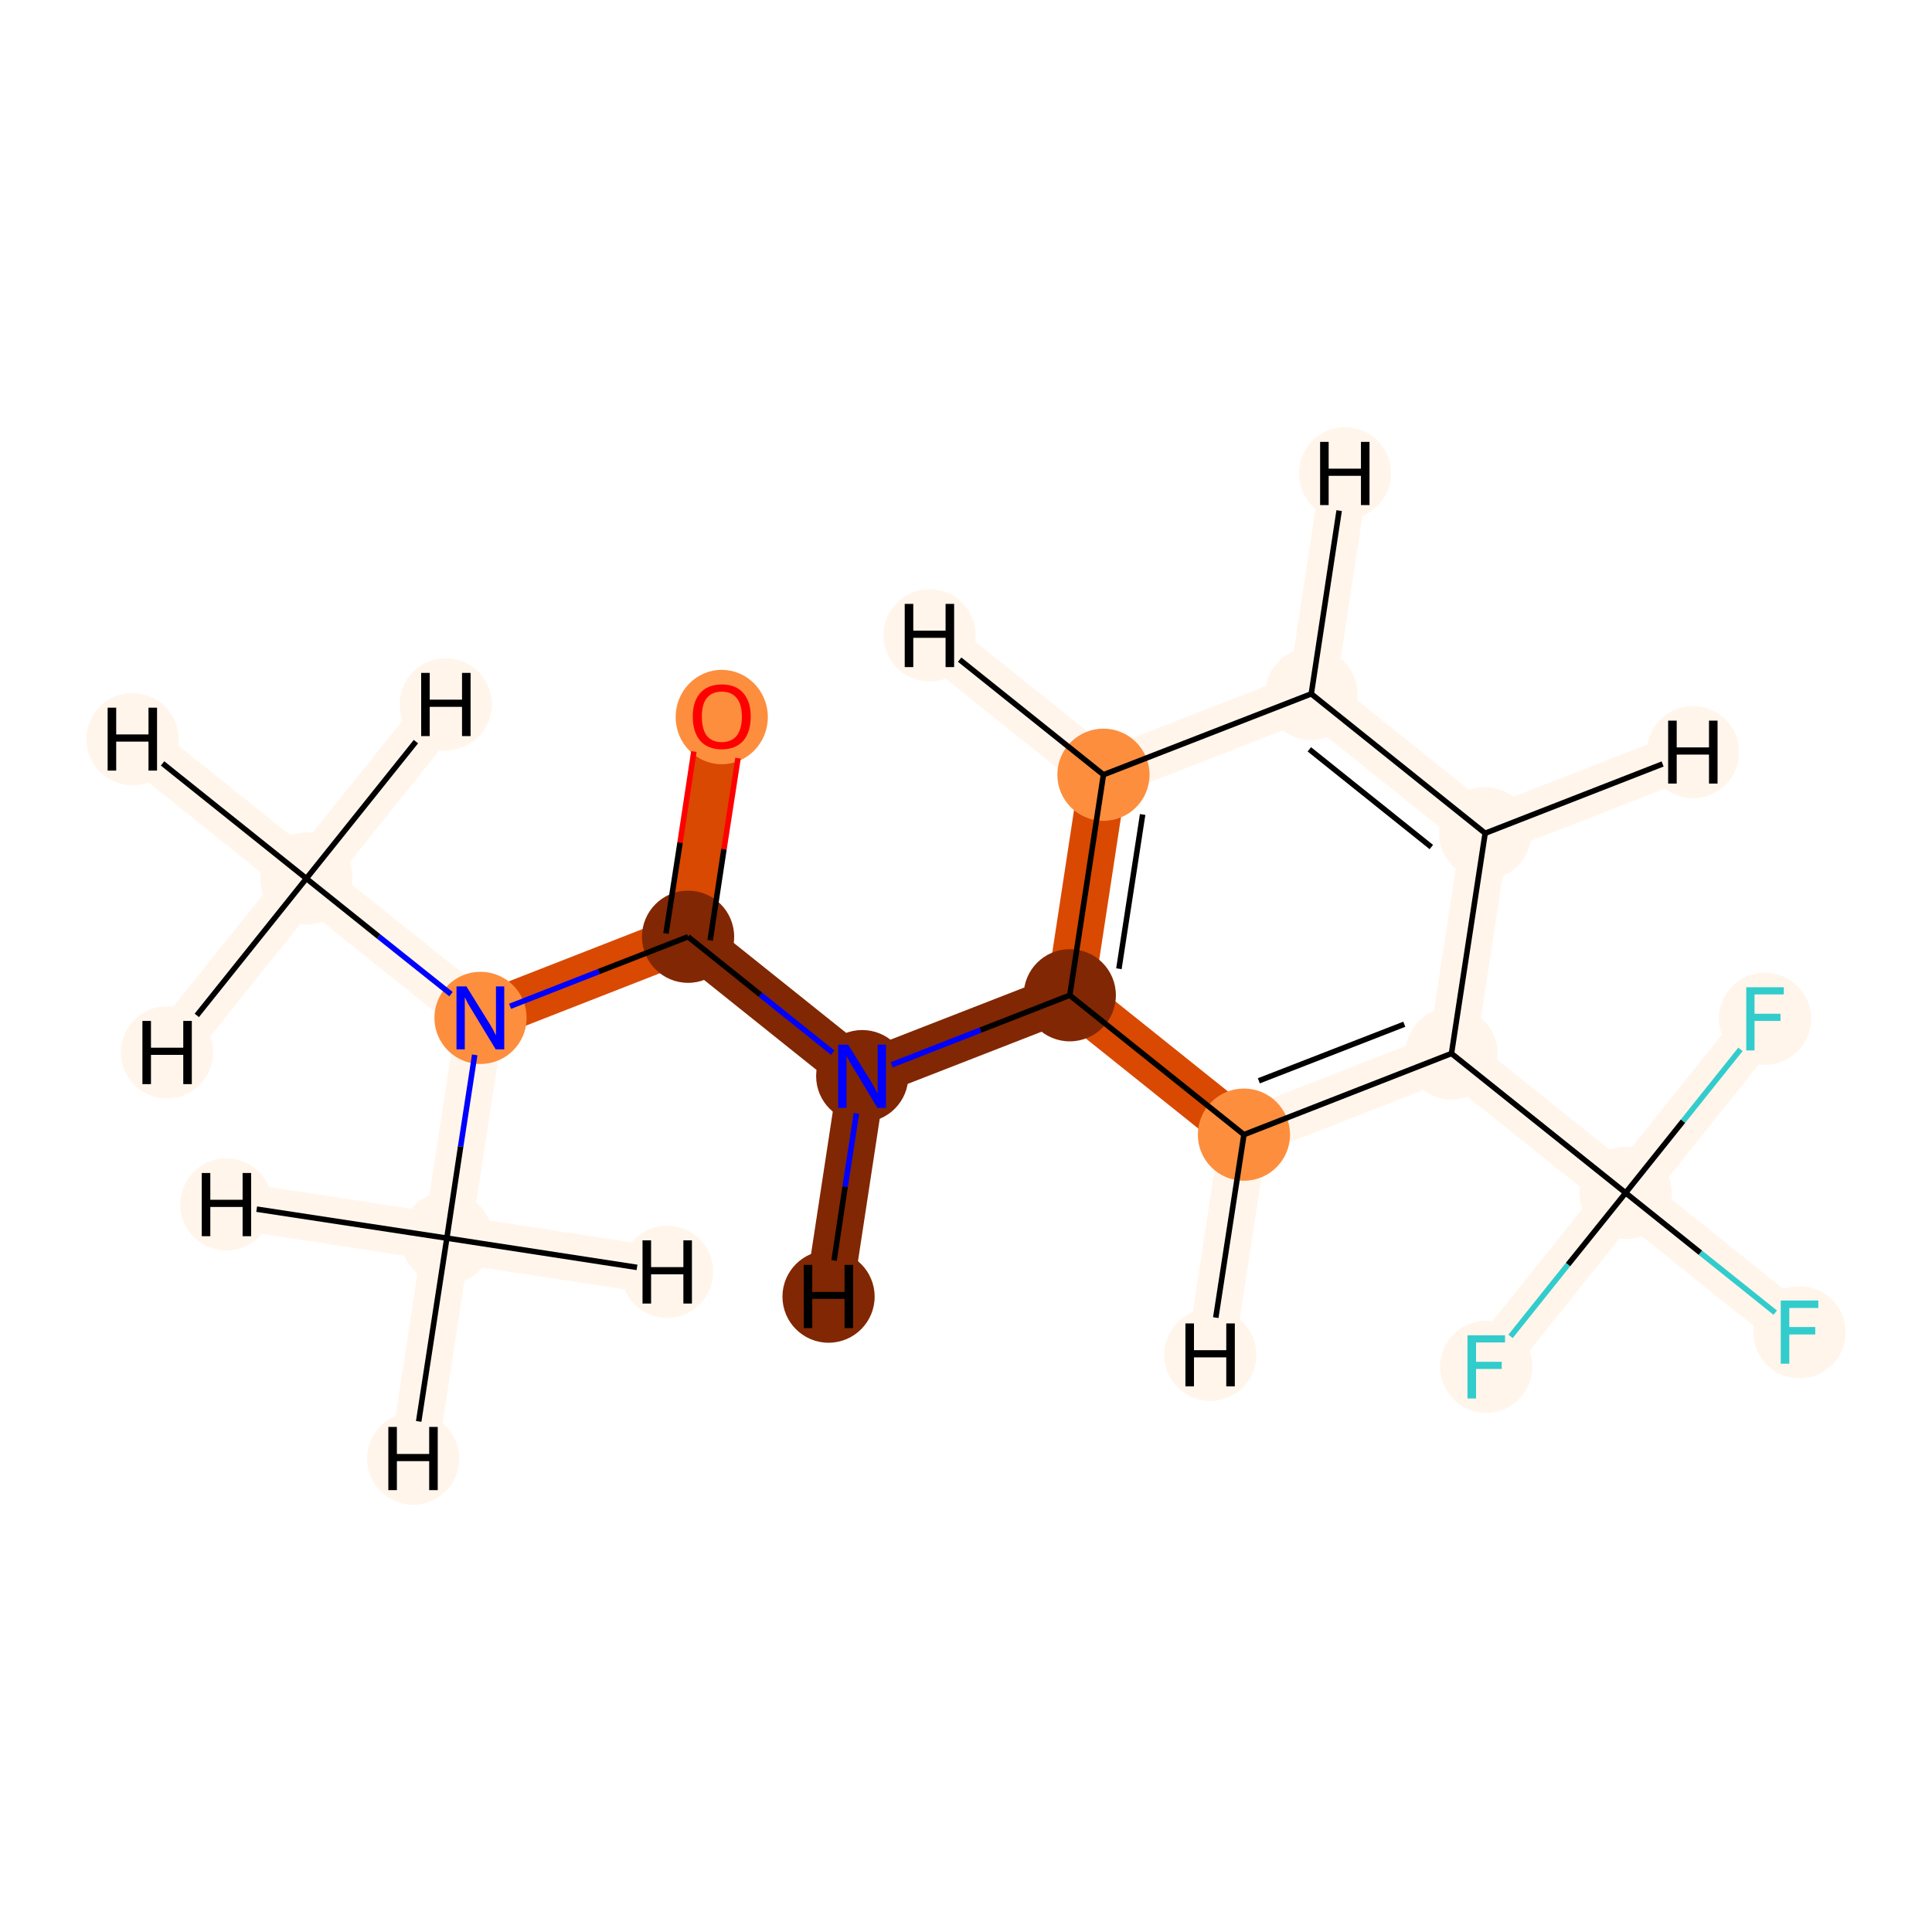 <?xml version='1.0' encoding='iso-8859-1'?>
<svg version='1.1' baseProfile='full'
              xmlns='http://www.w3.org/2000/svg'
                      xmlns:rdkit='http://www.rdkit.org/xml'
                      xmlns:xlink='http://www.w3.org/1999/xlink'
                  xml:space='preserve'
width='700px' height='700px' viewBox='0 0 700 700'>
<!-- END OF HEADER -->
<rect style='opacity:1.0;fill:#FFFFFF;stroke:none' width='700.0' height='700.0' x='0.0' y='0.0'> </rect>
<path d='M 261.5,259.6 L 249.3,339.4' style='fill:none;fill-rule:evenodd;stroke:#D94901;stroke-width:17.2px;stroke-linecap:butt;stroke-linejoin:miter;stroke-opacity:1' />
<path d='M 249.3,339.4 L 174.1,368.8' style='fill:none;fill-rule:evenodd;stroke:#D94901;stroke-width:17.2px;stroke-linecap:butt;stroke-linejoin:miter;stroke-opacity:1' />
<path d='M 249.3,339.4 L 312.4,389.9' style='fill:none;fill-rule:evenodd;stroke:#812703;stroke-width:17.2px;stroke-linecap:butt;stroke-linejoin:miter;stroke-opacity:1' />
<path d='M 174.1,368.8 L 111.0,318.3' style='fill:none;fill-rule:evenodd;stroke:#FFF5EB;stroke-width:17.2px;stroke-linecap:butt;stroke-linejoin:miter;stroke-opacity:1' />
<path d='M 174.1,368.8 L 161.9,448.6' style='fill:none;fill-rule:evenodd;stroke:#FFF5EB;stroke-width:17.2px;stroke-linecap:butt;stroke-linejoin:miter;stroke-opacity:1' />
<path d='M 111.0,318.3 L 48.0,267.8' style='fill:none;fill-rule:evenodd;stroke:#FFF5EB;stroke-width:17.2px;stroke-linecap:butt;stroke-linejoin:miter;stroke-opacity:1' />
<path d='M 111.0,318.3 L 60.5,381.3' style='fill:none;fill-rule:evenodd;stroke:#FFF5EB;stroke-width:17.2px;stroke-linecap:butt;stroke-linejoin:miter;stroke-opacity:1' />
<path d='M 111.0,318.3 L 161.5,255.2' style='fill:none;fill-rule:evenodd;stroke:#FFF5EB;stroke-width:17.2px;stroke-linecap:butt;stroke-linejoin:miter;stroke-opacity:1' />
<path d='M 161.9,448.6 L 149.7,528.5' style='fill:none;fill-rule:evenodd;stroke:#FFF5EB;stroke-width:17.2px;stroke-linecap:butt;stroke-linejoin:miter;stroke-opacity:1' />
<path d='M 161.9,448.6 L 82.0,436.4' style='fill:none;fill-rule:evenodd;stroke:#FFF5EB;stroke-width:17.2px;stroke-linecap:butt;stroke-linejoin:miter;stroke-opacity:1' />
<path d='M 161.9,448.6 L 241.7,460.8' style='fill:none;fill-rule:evenodd;stroke:#FFF5EB;stroke-width:17.2px;stroke-linecap:butt;stroke-linejoin:miter;stroke-opacity:1' />
<path d='M 312.4,389.9 L 387.6,360.6' style='fill:none;fill-rule:evenodd;stroke:#812703;stroke-width:17.2px;stroke-linecap:butt;stroke-linejoin:miter;stroke-opacity:1' />
<path d='M 312.4,389.9 L 300.2,469.8' style='fill:none;fill-rule:evenodd;stroke:#812703;stroke-width:17.2px;stroke-linecap:butt;stroke-linejoin:miter;stroke-opacity:1' />
<path d='M 387.6,360.6 L 399.8,280.7' style='fill:none;fill-rule:evenodd;stroke:#D94901;stroke-width:17.2px;stroke-linecap:butt;stroke-linejoin:miter;stroke-opacity:1' />
<path d='M 387.6,360.6 L 450.7,411.1' style='fill:none;fill-rule:evenodd;stroke:#D94901;stroke-width:17.2px;stroke-linecap:butt;stroke-linejoin:miter;stroke-opacity:1' />
<path d='M 399.8,280.7 L 475.1,251.4' style='fill:none;fill-rule:evenodd;stroke:#FFF5EB;stroke-width:17.2px;stroke-linecap:butt;stroke-linejoin:miter;stroke-opacity:1' />
<path d='M 399.8,280.7 L 336.8,230.2' style='fill:none;fill-rule:evenodd;stroke:#FFF5EB;stroke-width:17.2px;stroke-linecap:butt;stroke-linejoin:miter;stroke-opacity:1' />
<path d='M 475.1,251.4 L 538.1,301.9' style='fill:none;fill-rule:evenodd;stroke:#FFF5EB;stroke-width:17.2px;stroke-linecap:butt;stroke-linejoin:miter;stroke-opacity:1' />
<path d='M 475.1,251.4 L 487.3,171.5' style='fill:none;fill-rule:evenodd;stroke:#FFF5EB;stroke-width:17.2px;stroke-linecap:butt;stroke-linejoin:miter;stroke-opacity:1' />
<path d='M 538.1,301.9 L 525.9,381.7' style='fill:none;fill-rule:evenodd;stroke:#FFF5EB;stroke-width:17.2px;stroke-linecap:butt;stroke-linejoin:miter;stroke-opacity:1' />
<path d='M 538.1,301.9 L 613.4,272.5' style='fill:none;fill-rule:evenodd;stroke:#FFF5EB;stroke-width:17.2px;stroke-linecap:butt;stroke-linejoin:miter;stroke-opacity:1' />
<path d='M 525.9,381.7 L 450.7,411.1' style='fill:none;fill-rule:evenodd;stroke:#FFF5EB;stroke-width:17.2px;stroke-linecap:butt;stroke-linejoin:miter;stroke-opacity:1' />
<path d='M 525.9,381.7 L 589.0,432.2' style='fill:none;fill-rule:evenodd;stroke:#FFF5EB;stroke-width:17.2px;stroke-linecap:butt;stroke-linejoin:miter;stroke-opacity:1' />
<path d='M 450.7,411.1 L 438.5,490.9' style='fill:none;fill-rule:evenodd;stroke:#FFF5EB;stroke-width:17.2px;stroke-linecap:butt;stroke-linejoin:miter;stroke-opacity:1' />
<path d='M 589.0,432.2 L 652.0,482.7' style='fill:none;fill-rule:evenodd;stroke:#FFF5EB;stroke-width:17.2px;stroke-linecap:butt;stroke-linejoin:miter;stroke-opacity:1' />
<path d='M 589.0,432.2 L 538.5,495.2' style='fill:none;fill-rule:evenodd;stroke:#FFF5EB;stroke-width:17.2px;stroke-linecap:butt;stroke-linejoin:miter;stroke-opacity:1' />
<path d='M 589.0,432.2 L 639.5,369.1' style='fill:none;fill-rule:evenodd;stroke:#FFF5EB;stroke-width:17.2px;stroke-linecap:butt;stroke-linejoin:miter;stroke-opacity:1' />
<ellipse cx='261.5' cy='259.8' rx='16.2' ry='16.6'  style='fill:#FD8E3E;fill-rule:evenodd;stroke:#FD8E3E;stroke-width:1.0px;stroke-linecap:butt;stroke-linejoin:miter;stroke-opacity:1' />
<ellipse cx='249.3' cy='339.4' rx='16.2' ry='16.2'  style='fill:#812703;fill-rule:evenodd;stroke:#812703;stroke-width:1.0px;stroke-linecap:butt;stroke-linejoin:miter;stroke-opacity:1' />
<ellipse cx='174.1' cy='368.8' rx='16.2' ry='16.2'  style='fill:#FD8E3E;fill-rule:evenodd;stroke:#FD8E3E;stroke-width:1.0px;stroke-linecap:butt;stroke-linejoin:miter;stroke-opacity:1' />
<ellipse cx='111.0' cy='318.3' rx='16.2' ry='16.2'  style='fill:#FFF5EB;fill-rule:evenodd;stroke:#FFF5EB;stroke-width:1.0px;stroke-linecap:butt;stroke-linejoin:miter;stroke-opacity:1' />
<ellipse cx='161.9' cy='448.6' rx='16.2' ry='16.2'  style='fill:#FFF5EB;fill-rule:evenodd;stroke:#FFF5EB;stroke-width:1.0px;stroke-linecap:butt;stroke-linejoin:miter;stroke-opacity:1' />
<ellipse cx='312.4' cy='389.9' rx='16.2' ry='16.2'  style='fill:#812703;fill-rule:evenodd;stroke:#812703;stroke-width:1.0px;stroke-linecap:butt;stroke-linejoin:miter;stroke-opacity:1' />
<ellipse cx='387.6' cy='360.6' rx='16.2' ry='16.2'  style='fill:#812703;fill-rule:evenodd;stroke:#812703;stroke-width:1.0px;stroke-linecap:butt;stroke-linejoin:miter;stroke-opacity:1' />
<ellipse cx='399.8' cy='280.7' rx='16.2' ry='16.2'  style='fill:#FD8E3E;fill-rule:evenodd;stroke:#FD8E3E;stroke-width:1.0px;stroke-linecap:butt;stroke-linejoin:miter;stroke-opacity:1' />
<ellipse cx='475.1' cy='251.4' rx='16.2' ry='16.2'  style='fill:#FFF5EB;fill-rule:evenodd;stroke:#FFF5EB;stroke-width:1.0px;stroke-linecap:butt;stroke-linejoin:miter;stroke-opacity:1' />
<ellipse cx='538.1' cy='301.9' rx='16.2' ry='16.2'  style='fill:#FFF5EB;fill-rule:evenodd;stroke:#FFF5EB;stroke-width:1.0px;stroke-linecap:butt;stroke-linejoin:miter;stroke-opacity:1' />
<ellipse cx='525.9' cy='381.7' rx='16.2' ry='16.2'  style='fill:#FFF5EB;fill-rule:evenodd;stroke:#FFF5EB;stroke-width:1.0px;stroke-linecap:butt;stroke-linejoin:miter;stroke-opacity:1' />
<ellipse cx='450.7' cy='411.1' rx='16.2' ry='16.2'  style='fill:#FD8E3E;fill-rule:evenodd;stroke:#FD8E3E;stroke-width:1.0px;stroke-linecap:butt;stroke-linejoin:miter;stroke-opacity:1' />
<ellipse cx='589.0' cy='432.2' rx='16.2' ry='16.2'  style='fill:#FFF5EB;fill-rule:evenodd;stroke:#FFF5EB;stroke-width:1.0px;stroke-linecap:butt;stroke-linejoin:miter;stroke-opacity:1' />
<ellipse cx='652.0' cy='482.7' rx='16.2' ry='16.2'  style='fill:#FFF5EB;fill-rule:evenodd;stroke:#FFF5EB;stroke-width:1.0px;stroke-linecap:butt;stroke-linejoin:miter;stroke-opacity:1' />
<ellipse cx='538.5' cy='495.2' rx='16.2' ry='16.2'  style='fill:#FFF5EB;fill-rule:evenodd;stroke:#FFF5EB;stroke-width:1.0px;stroke-linecap:butt;stroke-linejoin:miter;stroke-opacity:1' />
<ellipse cx='639.5' cy='369.1' rx='16.2' ry='16.2'  style='fill:#FFF5EB;fill-rule:evenodd;stroke:#FFF5EB;stroke-width:1.0px;stroke-linecap:butt;stroke-linejoin:miter;stroke-opacity:1' />
<ellipse cx='48.0' cy='267.8' rx='16.2' ry='16.2'  style='fill:#FFF5EB;fill-rule:evenodd;stroke:#FFF5EB;stroke-width:1.0px;stroke-linecap:butt;stroke-linejoin:miter;stroke-opacity:1' />
<ellipse cx='60.5' cy='381.3' rx='16.2' ry='16.2'  style='fill:#FFF5EB;fill-rule:evenodd;stroke:#FFF5EB;stroke-width:1.0px;stroke-linecap:butt;stroke-linejoin:miter;stroke-opacity:1' />
<ellipse cx='161.5' cy='255.2' rx='16.2' ry='16.2'  style='fill:#FFF5EB;fill-rule:evenodd;stroke:#FFF5EB;stroke-width:1.0px;stroke-linecap:butt;stroke-linejoin:miter;stroke-opacity:1' />
<ellipse cx='149.7' cy='528.5' rx='16.2' ry='16.2'  style='fill:#FFF5EB;fill-rule:evenodd;stroke:#FFF5EB;stroke-width:1.0px;stroke-linecap:butt;stroke-linejoin:miter;stroke-opacity:1' />
<ellipse cx='82.0' cy='436.4' rx='16.2' ry='16.2'  style='fill:#FFF5EB;fill-rule:evenodd;stroke:#FFF5EB;stroke-width:1.0px;stroke-linecap:butt;stroke-linejoin:miter;stroke-opacity:1' />
<ellipse cx='241.7' cy='460.8' rx='16.2' ry='16.2'  style='fill:#FFF5EB;fill-rule:evenodd;stroke:#FFF5EB;stroke-width:1.0px;stroke-linecap:butt;stroke-linejoin:miter;stroke-opacity:1' />
<ellipse cx='300.2' cy='469.8' rx='16.2' ry='16.2'  style='fill:#812703;fill-rule:evenodd;stroke:#812703;stroke-width:1.0px;stroke-linecap:butt;stroke-linejoin:miter;stroke-opacity:1' />
<ellipse cx='336.8' cy='230.2' rx='16.2' ry='16.2'  style='fill:#FFF5EB;fill-rule:evenodd;stroke:#FFF5EB;stroke-width:1.0px;stroke-linecap:butt;stroke-linejoin:miter;stroke-opacity:1' />
<ellipse cx='487.3' cy='171.5' rx='16.2' ry='16.2'  style='fill:#FFF5EB;fill-rule:evenodd;stroke:#FFF5EB;stroke-width:1.0px;stroke-linecap:butt;stroke-linejoin:miter;stroke-opacity:1' />
<ellipse cx='613.4' cy='272.5' rx='16.2' ry='16.2'  style='fill:#FFF5EB;fill-rule:evenodd;stroke:#FFF5EB;stroke-width:1.0px;stroke-linecap:butt;stroke-linejoin:miter;stroke-opacity:1' />
<ellipse cx='438.5' cy='490.9' rx='16.2' ry='16.2'  style='fill:#FFF5EB;fill-rule:evenodd;stroke:#FFF5EB;stroke-width:1.0px;stroke-linecap:butt;stroke-linejoin:miter;stroke-opacity:1' />
<path class='bond-0 atom-0 atom-1' d='M 251.4,272.3 L 246.4,305.3' style='fill:none;fill-rule:evenodd;stroke:#FF0000;stroke-width:2.0px;stroke-linecap:butt;stroke-linejoin:miter;stroke-opacity:1' />
<path class='bond-0 atom-0 atom-1' d='M 246.4,305.3 L 241.3,338.2' style='fill:none;fill-rule:evenodd;stroke:#000000;stroke-width:2.0px;stroke-linecap:butt;stroke-linejoin:miter;stroke-opacity:1' />
<path class='bond-0 atom-0 atom-1' d='M 267.4,274.7 L 262.3,307.7' style='fill:none;fill-rule:evenodd;stroke:#FF0000;stroke-width:2.0px;stroke-linecap:butt;stroke-linejoin:miter;stroke-opacity:1' />
<path class='bond-0 atom-0 atom-1' d='M 262.3,307.7 L 257.3,340.7' style='fill:none;fill-rule:evenodd;stroke:#000000;stroke-width:2.0px;stroke-linecap:butt;stroke-linejoin:miter;stroke-opacity:1' />
<path class='bond-1 atom-1 atom-2' d='M 249.3,339.4 L 217.0,352.0' style='fill:none;fill-rule:evenodd;stroke:#000000;stroke-width:2.0px;stroke-linecap:butt;stroke-linejoin:miter;stroke-opacity:1' />
<path class='bond-1 atom-1 atom-2' d='M 217.0,352.0 L 184.8,364.6' style='fill:none;fill-rule:evenodd;stroke:#0000FF;stroke-width:2.0px;stroke-linecap:butt;stroke-linejoin:miter;stroke-opacity:1' />
<path class='bond-4 atom-1 atom-5' d='M 249.3,339.4 L 275.5,360.4' style='fill:none;fill-rule:evenodd;stroke:#000000;stroke-width:2.0px;stroke-linecap:butt;stroke-linejoin:miter;stroke-opacity:1' />
<path class='bond-4 atom-1 atom-5' d='M 275.5,360.4 L 301.7,381.4' style='fill:none;fill-rule:evenodd;stroke:#0000FF;stroke-width:2.0px;stroke-linecap:butt;stroke-linejoin:miter;stroke-opacity:1' />
<path class='bond-2 atom-2 atom-3' d='M 163.4,360.2 L 137.2,339.3' style='fill:none;fill-rule:evenodd;stroke:#0000FF;stroke-width:2.0px;stroke-linecap:butt;stroke-linejoin:miter;stroke-opacity:1' />
<path class='bond-2 atom-2 atom-3' d='M 137.2,339.3 L 111.0,318.3' style='fill:none;fill-rule:evenodd;stroke:#000000;stroke-width:2.0px;stroke-linecap:butt;stroke-linejoin:miter;stroke-opacity:1' />
<path class='bond-3 atom-2 atom-4' d='M 172.0,382.2 L 166.9,415.4' style='fill:none;fill-rule:evenodd;stroke:#0000FF;stroke-width:2.0px;stroke-linecap:butt;stroke-linejoin:miter;stroke-opacity:1' />
<path class='bond-3 atom-2 atom-4' d='M 166.9,415.4 L 161.9,448.6' style='fill:none;fill-rule:evenodd;stroke:#000000;stroke-width:2.0px;stroke-linecap:butt;stroke-linejoin:miter;stroke-opacity:1' />
<path class='bond-16 atom-3 atom-16' d='M 111.0,318.3 L 58.9,276.6' style='fill:none;fill-rule:evenodd;stroke:#000000;stroke-width:2.0px;stroke-linecap:butt;stroke-linejoin:miter;stroke-opacity:1' />
<path class='bond-17 atom-3 atom-17' d='M 111.0,318.3 L 71.3,367.9' style='fill:none;fill-rule:evenodd;stroke:#000000;stroke-width:2.0px;stroke-linecap:butt;stroke-linejoin:miter;stroke-opacity:1' />
<path class='bond-18 atom-3 atom-18' d='M 111.0,318.3 L 150.7,268.7' style='fill:none;fill-rule:evenodd;stroke:#000000;stroke-width:2.0px;stroke-linecap:butt;stroke-linejoin:miter;stroke-opacity:1' />
<path class='bond-19 atom-4 atom-19' d='M 161.9,448.6 L 151.7,515.0' style='fill:none;fill-rule:evenodd;stroke:#000000;stroke-width:2.0px;stroke-linecap:butt;stroke-linejoin:miter;stroke-opacity:1' />
<path class='bond-20 atom-4 atom-20' d='M 161.9,448.6 L 93.0,438.1' style='fill:none;fill-rule:evenodd;stroke:#000000;stroke-width:2.0px;stroke-linecap:butt;stroke-linejoin:miter;stroke-opacity:1' />
<path class='bond-21 atom-4 atom-21' d='M 161.9,448.6 L 230.8,459.2' style='fill:none;fill-rule:evenodd;stroke:#000000;stroke-width:2.0px;stroke-linecap:butt;stroke-linejoin:miter;stroke-opacity:1' />
<path class='bond-5 atom-5 atom-6' d='M 323.1,385.8 L 355.3,373.2' style='fill:none;fill-rule:evenodd;stroke:#0000FF;stroke-width:2.0px;stroke-linecap:butt;stroke-linejoin:miter;stroke-opacity:1' />
<path class='bond-5 atom-5 atom-6' d='M 355.3,373.2 L 387.6,360.6' style='fill:none;fill-rule:evenodd;stroke:#000000;stroke-width:2.0px;stroke-linecap:butt;stroke-linejoin:miter;stroke-opacity:1' />
<path class='bond-22 atom-5 atom-22' d='M 310.3,403.4 L 306.2,430.0' style='fill:none;fill-rule:evenodd;stroke:#0000FF;stroke-width:2.0px;stroke-linecap:butt;stroke-linejoin:miter;stroke-opacity:1' />
<path class='bond-22 atom-5 atom-22' d='M 306.2,430.0 L 302.2,456.7' style='fill:none;fill-rule:evenodd;stroke:#000000;stroke-width:2.0px;stroke-linecap:butt;stroke-linejoin:miter;stroke-opacity:1' />
<path class='bond-6 atom-6 atom-7' d='M 387.6,360.6 L 399.8,280.7' style='fill:none;fill-rule:evenodd;stroke:#000000;stroke-width:2.0px;stroke-linecap:butt;stroke-linejoin:miter;stroke-opacity:1' />
<path class='bond-6 atom-6 atom-7' d='M 405.4,351.0 L 414.0,295.1' style='fill:none;fill-rule:evenodd;stroke:#000000;stroke-width:2.0px;stroke-linecap:butt;stroke-linejoin:miter;stroke-opacity:1' />
<path class='bond-15 atom-11 atom-6' d='M 450.7,411.1 L 387.6,360.6' style='fill:none;fill-rule:evenodd;stroke:#000000;stroke-width:2.0px;stroke-linecap:butt;stroke-linejoin:miter;stroke-opacity:1' />
<path class='bond-7 atom-7 atom-8' d='M 399.8,280.7 L 475.1,251.4' style='fill:none;fill-rule:evenodd;stroke:#000000;stroke-width:2.0px;stroke-linecap:butt;stroke-linejoin:miter;stroke-opacity:1' />
<path class='bond-23 atom-7 atom-23' d='M 399.8,280.7 L 347.7,239.0' style='fill:none;fill-rule:evenodd;stroke:#000000;stroke-width:2.0px;stroke-linecap:butt;stroke-linejoin:miter;stroke-opacity:1' />
<path class='bond-8 atom-8 atom-9' d='M 475.1,251.4 L 538.1,301.9' style='fill:none;fill-rule:evenodd;stroke:#000000;stroke-width:2.0px;stroke-linecap:butt;stroke-linejoin:miter;stroke-opacity:1' />
<path class='bond-8 atom-8 atom-9' d='M 474.4,271.5 L 518.6,306.9' style='fill:none;fill-rule:evenodd;stroke:#000000;stroke-width:2.0px;stroke-linecap:butt;stroke-linejoin:miter;stroke-opacity:1' />
<path class='bond-24 atom-8 atom-24' d='M 475.1,251.4 L 485.2,185.0' style='fill:none;fill-rule:evenodd;stroke:#000000;stroke-width:2.0px;stroke-linecap:butt;stroke-linejoin:miter;stroke-opacity:1' />
<path class='bond-9 atom-9 atom-10' d='M 538.1,301.9 L 525.9,381.7' style='fill:none;fill-rule:evenodd;stroke:#000000;stroke-width:2.0px;stroke-linecap:butt;stroke-linejoin:miter;stroke-opacity:1' />
<path class='bond-25 atom-9 atom-25' d='M 538.1,301.9 L 602.4,276.8' style='fill:none;fill-rule:evenodd;stroke:#000000;stroke-width:2.0px;stroke-linecap:butt;stroke-linejoin:miter;stroke-opacity:1' />
<path class='bond-10 atom-10 atom-11' d='M 525.9,381.7 L 450.7,411.1' style='fill:none;fill-rule:evenodd;stroke:#000000;stroke-width:2.0px;stroke-linecap:butt;stroke-linejoin:miter;stroke-opacity:1' />
<path class='bond-10 atom-10 atom-11' d='M 508.8,371.1 L 456.1,391.6' style='fill:none;fill-rule:evenodd;stroke:#000000;stroke-width:2.0px;stroke-linecap:butt;stroke-linejoin:miter;stroke-opacity:1' />
<path class='bond-11 atom-10 atom-12' d='M 525.9,381.7 L 589.0,432.2' style='fill:none;fill-rule:evenodd;stroke:#000000;stroke-width:2.0px;stroke-linecap:butt;stroke-linejoin:miter;stroke-opacity:1' />
<path class='bond-26 atom-11 atom-26' d='M 450.7,411.1 L 440.5,477.4' style='fill:none;fill-rule:evenodd;stroke:#000000;stroke-width:2.0px;stroke-linecap:butt;stroke-linejoin:miter;stroke-opacity:1' />
<path class='bond-12 atom-12 atom-13' d='M 589.0,432.2 L 616.1,453.9' style='fill:none;fill-rule:evenodd;stroke:#000000;stroke-width:2.0px;stroke-linecap:butt;stroke-linejoin:miter;stroke-opacity:1' />
<path class='bond-12 atom-12 atom-13' d='M 616.1,453.9 L 643.2,475.6' style='fill:none;fill-rule:evenodd;stroke:#33CCCC;stroke-width:2.0px;stroke-linecap:butt;stroke-linejoin:miter;stroke-opacity:1' />
<path class='bond-13 atom-12 atom-14' d='M 589.0,432.2 L 568.1,458.2' style='fill:none;fill-rule:evenodd;stroke:#000000;stroke-width:2.0px;stroke-linecap:butt;stroke-linejoin:miter;stroke-opacity:1' />
<path class='bond-13 atom-12 atom-14' d='M 568.1,458.2 L 547.3,484.2' style='fill:none;fill-rule:evenodd;stroke:#33CCCC;stroke-width:2.0px;stroke-linecap:butt;stroke-linejoin:miter;stroke-opacity:1' />
<path class='bond-14 atom-12 atom-15' d='M 589.0,432.2 L 609.8,406.2' style='fill:none;fill-rule:evenodd;stroke:#000000;stroke-width:2.0px;stroke-linecap:butt;stroke-linejoin:miter;stroke-opacity:1' />
<path class='bond-14 atom-12 atom-15' d='M 609.8,406.2 L 630.6,380.2' style='fill:none;fill-rule:evenodd;stroke:#33CCCC;stroke-width:2.0px;stroke-linecap:butt;stroke-linejoin:miter;stroke-opacity:1' />
<path  class='atom-0' d='M 251.0 259.6
Q 251.0 254.2, 253.7 251.1
Q 256.5 248.0, 261.5 248.0
Q 266.6 248.0, 269.3 251.1
Q 272.0 254.2, 272.0 259.6
Q 272.0 265.2, 269.3 268.4
Q 266.5 271.5, 261.5 271.5
Q 256.5 271.5, 253.7 268.4
Q 251.0 265.2, 251.0 259.6
M 261.5 268.9
Q 265.0 268.9, 266.9 266.6
Q 268.8 264.2, 268.8 259.6
Q 268.8 255.2, 266.9 252.9
Q 265.0 250.6, 261.5 250.6
Q 258.0 250.6, 256.1 252.9
Q 254.3 255.1, 254.3 259.6
Q 254.3 264.3, 256.1 266.6
Q 258.0 268.9, 261.5 268.9
' fill='#FF0000'/>
<path  class='atom-2' d='M 169.0 357.4
L 176.5 369.5
Q 177.3 370.7, 178.5 372.8
Q 179.6 375.0, 179.7 375.1
L 179.7 357.4
L 182.7 357.4
L 182.7 380.2
L 179.6 380.2
L 171.6 367.0
Q 170.6 365.4, 169.6 363.7
Q 168.7 361.9, 168.4 361.3
L 168.4 380.2
L 165.4 380.2
L 165.4 357.4
L 169.0 357.4
' fill='#0000FF'/>
<path  class='atom-5' d='M 307.3 378.5
L 314.8 390.6
Q 315.6 391.8, 316.8 394.0
Q 317.9 396.1, 318.0 396.3
L 318.0 378.5
L 321.0 378.5
L 321.0 401.4
L 317.9 401.4
L 309.9 388.1
Q 308.9 386.6, 307.9 384.8
Q 307.0 383.0, 306.7 382.5
L 306.7 401.4
L 303.7 401.4
L 303.7 378.5
L 307.3 378.5
' fill='#0000FF'/>
<path  class='atom-13' d='M 645.2 471.2
L 658.8 471.2
L 658.8 473.9
L 648.3 473.9
L 648.3 480.8
L 657.7 480.8
L 657.7 483.5
L 648.3 483.5
L 648.3 494.1
L 645.2 494.1
L 645.2 471.2
' fill='#33CCCC'/>
<path  class='atom-14' d='M 531.7 483.8
L 545.3 483.8
L 545.3 486.4
L 534.8 486.4
L 534.8 493.4
L 544.1 493.4
L 544.1 496.0
L 534.8 496.0
L 534.8 506.7
L 531.7 506.7
L 531.7 483.8
' fill='#33CCCC'/>
<path  class='atom-15' d='M 632.7 357.7
L 646.3 357.7
L 646.3 360.3
L 635.7 360.3
L 635.7 367.3
L 645.1 367.3
L 645.1 369.9
L 635.7 369.9
L 635.7 380.6
L 632.7 380.6
L 632.7 357.7
' fill='#33CCCC'/>
<path  class='atom-16' d='M 39.0 256.4
L 42.1 256.4
L 42.1 266.1
L 53.8 266.1
L 53.8 256.4
L 56.9 256.4
L 56.9 279.2
L 53.8 279.2
L 53.8 268.7
L 42.1 268.7
L 42.1 279.2
L 39.0 279.2
L 39.0 256.4
' fill='#000000'/>
<path  class='atom-17' d='M 51.6 369.9
L 54.7 369.9
L 54.7 379.6
L 66.4 379.6
L 66.4 369.9
L 69.5 369.9
L 69.5 392.8
L 66.4 392.8
L 66.4 382.2
L 54.7 382.2
L 54.7 392.8
L 51.6 392.8
L 51.6 369.9
' fill='#000000'/>
<path  class='atom-18' d='M 152.6 243.8
L 155.7 243.8
L 155.7 253.5
L 167.4 253.5
L 167.4 243.8
L 170.5 243.8
L 170.5 266.7
L 167.4 266.7
L 167.4 256.1
L 155.7 256.1
L 155.7 266.7
L 152.6 266.7
L 152.6 243.8
' fill='#000000'/>
<path  class='atom-19' d='M 140.7 517.0
L 143.8 517.0
L 143.8 526.8
L 155.5 526.8
L 155.5 517.0
L 158.6 517.0
L 158.6 539.9
L 155.5 539.9
L 155.5 529.4
L 143.8 529.4
L 143.8 539.9
L 140.7 539.9
L 140.7 517.0
' fill='#000000'/>
<path  class='atom-20' d='M 73.1 425.0
L 76.2 425.0
L 76.2 434.7
L 87.9 434.7
L 87.9 425.0
L 91.0 425.0
L 91.0 447.9
L 87.9 447.9
L 87.9 437.3
L 76.2 437.3
L 76.2 447.9
L 73.1 447.9
L 73.1 425.0
' fill='#000000'/>
<path  class='atom-21' d='M 232.8 449.4
L 235.9 449.4
L 235.9 459.1
L 247.6 459.1
L 247.6 449.4
L 250.7 449.4
L 250.7 472.3
L 247.6 472.3
L 247.6 461.7
L 235.9 461.7
L 235.9 472.3
L 232.8 472.3
L 232.8 449.4
' fill='#000000'/>
<path  class='atom-22' d='M 291.2 458.3
L 294.3 458.3
L 294.3 468.1
L 306.0 468.1
L 306.0 458.3
L 309.1 458.3
L 309.1 481.2
L 306.0 481.2
L 306.0 470.6
L 294.3 470.6
L 294.3 481.2
L 291.2 481.2
L 291.2 458.3
' fill='#000000'/>
<path  class='atom-23' d='M 327.8 218.8
L 330.9 218.8
L 330.9 228.5
L 342.6 228.5
L 342.6 218.8
L 345.7 218.8
L 345.7 241.7
L 342.6 241.7
L 342.6 231.1
L 330.9 231.1
L 330.9 241.7
L 327.8 241.7
L 327.8 218.8
' fill='#000000'/>
<path  class='atom-24' d='M 478.3 160.1
L 481.4 160.1
L 481.4 169.8
L 493.1 169.8
L 493.1 160.1
L 496.2 160.1
L 496.2 183.0
L 493.1 183.0
L 493.1 172.4
L 481.4 172.4
L 481.4 183.0
L 478.3 183.0
L 478.3 160.1
' fill='#000000'/>
<path  class='atom-25' d='M 604.4 261.1
L 607.5 261.1
L 607.5 270.8
L 619.2 270.8
L 619.2 261.1
L 622.3 261.1
L 622.3 283.9
L 619.2 283.9
L 619.2 273.4
L 607.5 273.4
L 607.5 283.9
L 604.4 283.9
L 604.4 261.1
' fill='#000000'/>
<path  class='atom-26' d='M 429.5 479.5
L 432.6 479.5
L 432.6 489.2
L 444.3 489.2
L 444.3 479.5
L 447.4 479.5
L 447.4 502.3
L 444.3 502.3
L 444.3 491.8
L 432.6 491.8
L 432.6 502.3
L 429.5 502.3
L 429.5 479.5
' fill='#000000'/>
</svg>
